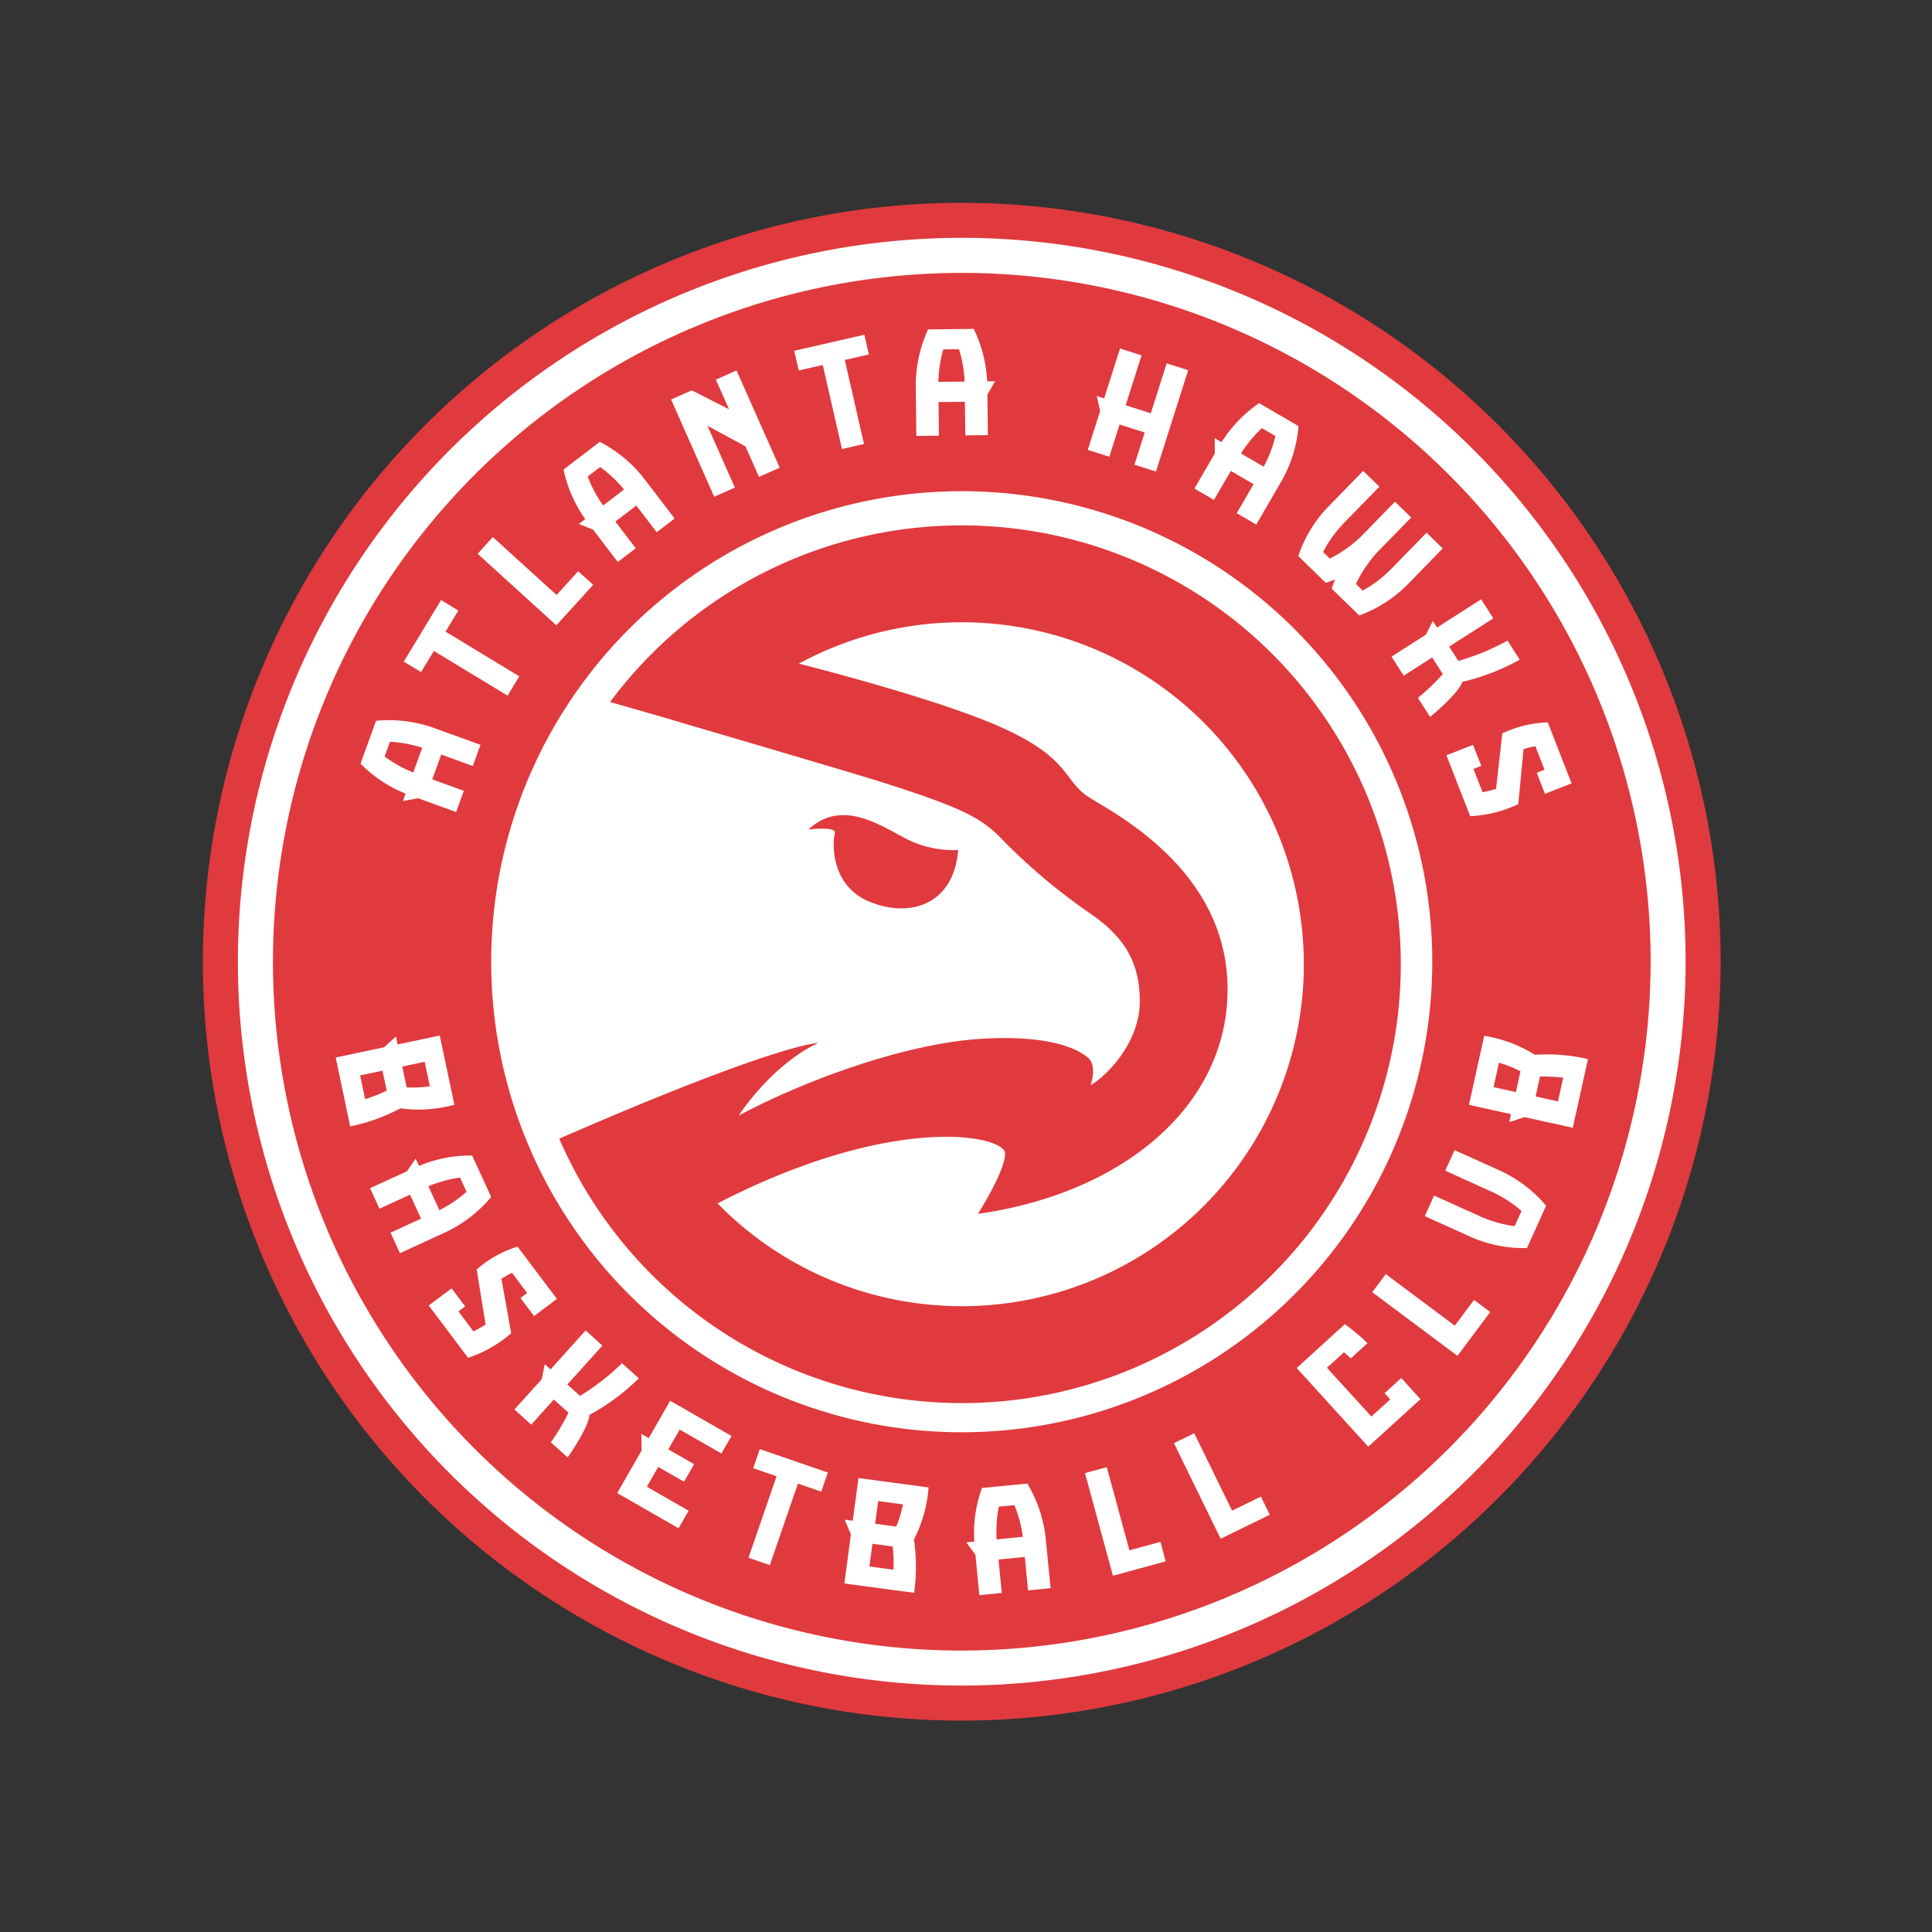 <svg xmlns="http://www.w3.org/2000/svg" width="200" height="200" viewBox="0 0 200 200"><rect x="0" y="0" width="200" height="200" fill="#333333" stroke="none"/><defs><style>.a{fill:#e03a3e;}.b{fill:#fff;}.c{fill:none;mix-blend-mode:multiply;isolation:isolate;}</style></defs><g transform="translate(21 21)"><path class="a" d="M178.386,824.228a78.559,78.559,0,1,1,78.56-78.557A78.648,78.648,0,0,1,178.386,824.228Z" transform="translate(-99.826 -667.111)"/><path class="b" d="M178.386,820.6a74.934,74.934,0,1,1,74.935-74.932A75.018,75.018,0,0,1,178.386,820.6Z" transform="translate(-99.826 -667.111)"/><path class="a" d="M178.386,816.978A71.308,71.308,0,1,1,249.7,745.671,71.389,71.389,0,0,1,178.386,816.978Z" transform="translate(-99.826 -667.111)"/><g transform="translate(-99.826 -667.111)"><path class="b" d="M152.932,685.409l1.359,3.065-3.857-1.957-2.137.948,4.464,10.066,2.138-.949-2.835-6.392L156,692.321l1.4,3.154,2.139-.948L155.07,684.46Z"/><path class="b" d="M199.6,683.725l-1.643,5.167-2.6-.828,1.642-5.167-2.229-.708-1.643,5.167-.767-.244.353,1.546-1.279,4.024,2.229.709,1.06-3.333,2.6.827-1.061,3.334,2.228.708,3.337-10.494Z"/><path class="b" d="M236.144,714.4q-.628-.985-1.26-1.97a24.546,24.546,0,0,1-5.09,2.1l-.949-1.485,4.567-2.921-1.26-1.97-4.567,2.92-.435-.678-.717,1.416-3.557,2.274,1.259,1.97,2.948-1.884,1.1,1.718a22.316,22.316,0,0,1-2.575,2.467l1.261,1.971c.707-.577,2.928-2.51,3.349-3.637A22.525,22.525,0,0,0,236.144,714.4Z"/><path class="b" d="M239.054,720.894a11.676,11.676,0,0,0-4.711,1.14l-.644,5.741a14.026,14.026,0,0,1-1.4.351l-.942-2.414.809-.316-.852-2.178-2.755,1.076,2.462,6.309A13.054,13.054,0,0,0,236,729.355h0l.545-5.7c.4-.119.8-.221,1.22-.3l.95,2.435-.806.315.849,2.179,2.757-1.077S239.21,721.3,239.054,720.894Z"/><path class="b" d="M120.626,714.6l1.789,1.084,1.324-2.185,7.631,4.624,1.212-2L124.95,711.5l1.324-2.186-1.788-1.084Z"/><path class="b" d="M161.043,682.424l.466,2.039,2.49-.569,1.987,8.7,2.28-.521-1.987-8.7,2.491-.568-.466-2.04Z"/><path class="b" d="M129.843,701.708l-1.572,1.73,8.148,7.406,3.808-4.191-1.548-1.407-2.236,2.459Z"/><path class="b" d="M128.566,723.212l-5.029-1.815a13.8,13.8,0,0,0-5.783-.669c-.019.054-1.535,4.241-1.606,4.439a13.834,13.834,0,0,0,4.665,3.1l-.279.77,1.567-.293,3.943,1.431.8-2.2-3.27-1.183.93-2.569,3.269,1.183Zm-9.925,1.212.553-1.528a13.221,13.221,0,0,1,3.339.624l-.927,2.561A13.253,13.253,0,0,1,118.641,724.424Z"/><path class="b" d="M208.875,700.413l2.684-4.623a13.8,13.8,0,0,0,1.691-5.571l-4.08-2.374a13.847,13.847,0,0,0-3.888,4.036l-.708-.411.009,1.594-2.112,3.623,2.022,1.177,1.747-3.005,2.361,1.373-1.748,3.006Zm.581-9.982,1.4.817a13.171,13.171,0,0,1-1.21,3.174l-2.354-1.369A13.206,13.206,0,0,1,209.456,690.431Z"/><path class="b" d="M148.664,699.789l-3.249-4.246a13.784,13.784,0,0,0-4.5-3.69l-3.752,2.866a13.857,13.857,0,0,0,2.247,5.133l-.651.5,1.476.6,2.544,3.335,1.859-1.42-2.11-2.762,2.17-1.658,2.111,2.762Zm-9-4.348,1.291-.986a13.24,13.24,0,0,1,2.472,2.331l-2.164,1.652A13.166,13.166,0,0,1,139.66,695.441Z"/><path class="b" d="M176.023,691.211l-.04-3.476,2.732-.032.039,3.477,2.338-.027-.051-4.194.793-1.383-.818.009a13.87,13.87,0,0,0-1.393-5.428l-4.72.054a13.794,13.794,0,0,0-1.274,5.681l.055,5.345Zm2.664-5.6-2.723.031a13.277,13.277,0,0,1,.51-3.359l1.626-.018A13.236,13.236,0,0,1,178.687,685.612Z"/><path class="b" d="M226.506,701.255l-3.553,3.641a12.79,12.79,0,0,1-3.062,2.353l-.7-.683a13.322,13.322,0,0,1,2.1-3.174l3.62-3.71-1.677-1.635-3.576,3.666a13.33,13.33,0,0,1-3.167,2.223l-.7-.683a12.827,12.827,0,0,1,2.276-3.119l3.55-3.643-1.673-1.633-3.707,3.8a13.593,13.593,0,0,0-3.011,5.013c.04.041,2.7,2.633,2.848,2.78.321-.109.634-.231.941-.356-.118.31-.232.626-.333.949l2.849,2.778a13.6,13.6,0,0,0,4.939-3.134l3.707-3.8Z"/><path class="b" d="M132.4,775.16a11.709,11.709,0,0,0-4.229,2.366l.925,5.7q-.606.384-1.256.715l-1.558-2.071.693-.522-1.4-1.869-2.365,1.778s3.9,5.189,4.07,5.414a13.085,13.085,0,0,0,4.464-2.543h0l-1.012-5.64c.352-.221.716-.428,1.094-.618l1.571,2.089-.693.521,1.406,1.87,2.365-1.779S132.661,775.506,132.4,775.16Z"/><path class="b" d="M157.479,796.124,156.8,798.1l2.416.832-2.908,8.437,2.211.763,2.908-8.438,2.415.833.682-1.978Z"/><path class="b" d="M125.863,760.472c-.1-.476-1.513-7.163-1.513-7.163l-4.363.921-.174-.823-1.224,1.119-5.012,1.059s1.407,6.664,1.5,7.131a19.262,19.262,0,0,0,5.2-1.87A13.933,13.933,0,0,0,125.863,760.472Zm-3.076-4.443.535,2.532a12.091,12.091,0,0,1-2.4.116l-.455-2.158Zm-6.681,1.411,2.317-.489.437,2.069a19.587,19.587,0,0,1-2.234.879Z"/><path class="b" d="M153.508,796.577l1.041-1.815-6.35-3.642-2.219,3.868-.757-.434.02,1.719-2.523,4.4,6.351,3.642,1.041-1.815-4.322-2.479,1.177-2.053,2.672,1.532,1.041-1.815-2.672-1.533,1.178-2.053Z"/><path class="b" d="M222.154,790.337l.584.641-1.948,1.773-4.6-5.05,1.769-1.609c.227.2.461.417.7.64l1.729-1.573a20.412,20.412,0,0,0-2.344-1.971l-4.987,4.54,7.41,8.143,5.406-4.92-1.991-2.188Z"/><path class="b" d="M193.4,797.992l-2.257.614,2.894,10.625,5.463-1.488-.55-2.019-3.207.874Z"/><path class="b" d="M120.231,775.842l4.855-2.237a13.811,13.811,0,0,0,4.588-3.583l-1.972-4.29a13.851,13.851,0,0,0-5.5,1.065l-.343-.744-.91,1.308-3.813,1.748.977,2.126,3.159-1.453,1.141,2.482-3.159,1.453Zm6.217-7.831.679,1.477a13.235,13.235,0,0,1-2.816,1.9l-1.138-2.474A13.3,13.3,0,0,1,126.448,768.011Z"/><path class="b" d="M174.951,800.091l-7.256-.973-.592,4.419-.835-.111.645,1.527-.681,5.078s6.751.906,7.224.968a19.28,19.28,0,0,0-.022-5.526A13.9,13.9,0,0,0,174.951,800.091Zm-5.216,1.411,2.564.344a11.953,11.953,0,0,1-.693,2.295l-2.186-.293Zm-.907,6.767.315-2.347,2.1.281a19.526,19.526,0,0,1,.08,2.4Z"/><path class="b" d="M232.471,753.337c-.106.477-1.58,7.149-1.58,7.149l4.354.962-.181.822,1.576-.515,5,1.106,1.574-7.117a19.244,19.244,0,0,0-5.509-.444A13.946,13.946,0,0,0,232.471,753.337Zm.968,5.316.557-2.527a12.163,12.163,0,0,1,2.23.884l-.476,2.154Zm6.666,1.475-2.312-.512.457-2.065a19.606,19.606,0,0,1,2.4.122Z"/><path class="b" d="M187.584,810.519l-.525-5.319a13.779,13.779,0,0,0-1.884-5.508l-4.7.457a13.875,13.875,0,0,0-.794,5.548l-.815.08.939,1.288.4,4.175,2.327-.228-.339-3.46,2.72-.266.337,3.46Zm-5.363-8.438,1.617-.158a13.256,13.256,0,0,1,.872,3.282l-2.71.266A13.2,13.2,0,0,1,182.221,802.081Z"/><path class="b" d="M222.281,778.007l-1.4,1.874,8.823,6.588,3.388-4.537-1.677-1.253-1.99,2.664Z"/><path class="b" d="M202.454,794.48l-2.1,1.026,4.832,9.894,5.088-2.483-.918-1.881-2.987,1.458Z"/><path class="b" d="M228.443,767.3l4.634,2.1a12.808,12.808,0,0,1,3.258,2.072l-.709,1.568a12.809,12.809,0,0,1-3.708-1.073l-4.637-2.093-.961,2.131,4.837,2.185a13.593,13.593,0,0,0,5.742,1.118c.023-.051,1.88-4.162,1.979-4.38a13.628,13.628,0,0,0-4.635-3.57l-4.839-2.184Z"/><path class="b" d="M144.955,788.795l-1.738-1.565a24.5,24.5,0,0,1-4.347,3.382l-1.311-1.178,3.627-4.03-1.738-1.566-3.627,4.031-.6-.538-.316,1.554-2.825,3.139,1.738,1.565,2.34-2.6,1.517,1.364a22.237,22.237,0,0,1-1.826,3.063l1.738,1.564c.53-.744,2.157-3.2,2.261-4.4A22.512,22.512,0,0,0,144.955,788.795Z"/></g><path class="b" d="M227.094,745.671a48.71,48.71,0,1,1-48.708-48.712A48.709,48.709,0,0,1,227.094,745.671Z" transform="translate(-99.826 -667.111)"/><g transform="translate(-99.826 -667.111)"><path class="a" d="M178.411,700.5a45.356,45.356,0,0,0-36.43,18.281c1.212.348,3.5,1,6.313,1.813l-.012.009c4.452,1.311,19.222,5.642,21.982,6.524,8.064,2.587,10.183,3.6,12.455,6.031a61.174,61.174,0,0,0,9.083,7.6c3.371,2.349,5.014,4.931,5.014,9.008s-3.137,7.513-5.092,8.692c0,0,.705-1.958-.235-2.817s-3.913-2.508-11.516-1.96-17.779,4.231-24.67,7.911c0,0,3.288-5.17,8.224-7.519,0,0-4.073,0-26.809,9.913A45.43,45.43,0,1,0,178.411,700.5Zm0,80.825a35.3,35.3,0,0,1-25.3-10.638c18.343-9.463,29.763-7.022,29.763-5.177,0,1.874-2.819,6.261-2.819,6.261,14.956-2.114,25.848-11.121,25.848-23.257S194.541,730.5,191.643,728.7c-3.1-1.93-1.645-4.546-11.826-8.384-6.194-2.332-14.888-4.636-18.292-5.507a35.4,35.4,0,1,1,16.886,66.52Z"/><path class="a" d="M178.018,734.106a10.8,10.8,0,0,1-5.251-1.1c-2.662-1.332-6.733-4.307-10.259-1.02,0,0,2.976-.385,2.742.393s-.548,5.325,3.524,7.049S177.545,739.9,178.018,734.106Z"/></g></g><rect class="c" width="200" height="200"/></svg>